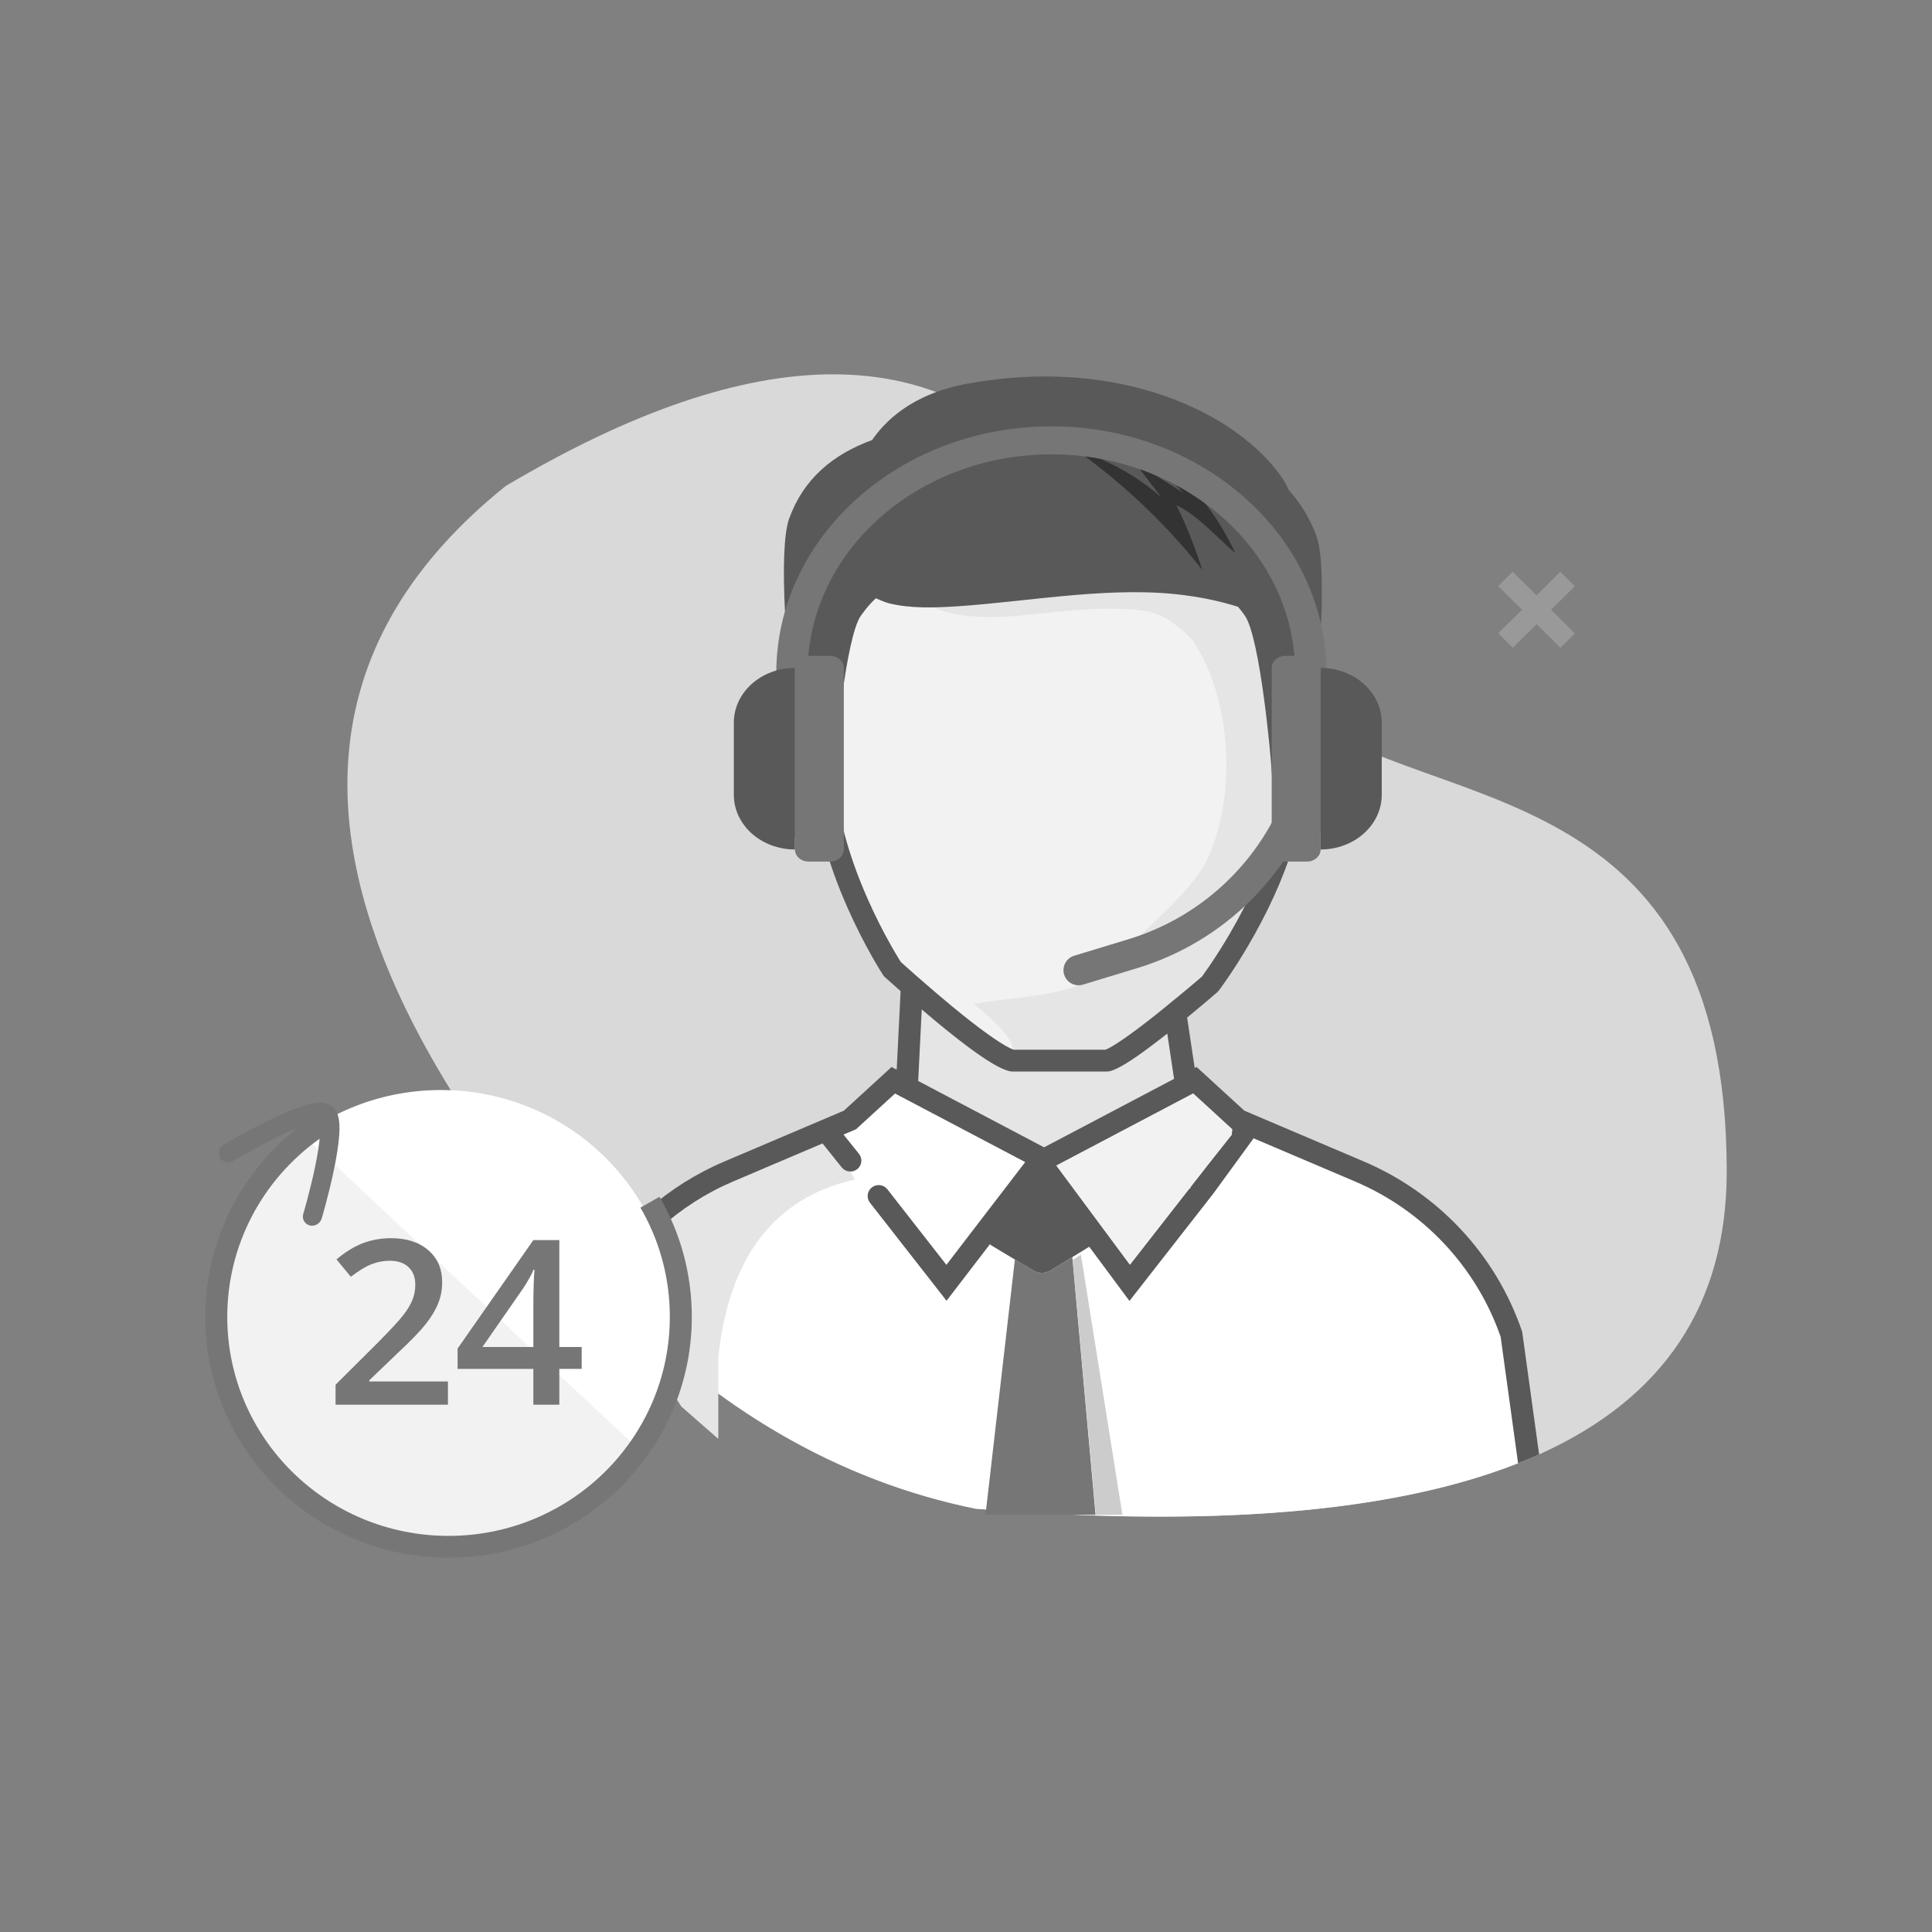 <svg width="160" height="160" viewBox="0 0 160 160" fill="none" xmlns="http://www.w3.org/2000/svg">
<rect x="0" y="0" width="160" height="160" fill="#808080" stroke="none"/>
<path fill-rule="evenodd" clip-rule="evenodd" d="M80.791 124.943C122.266 128.273 143.002 118.96 143 97.003C142.996 64.07 118.648 67.474 107.577 59.062C96.506 50.652 103.042 59.062 88.095 40.374C78.13 27.915 62.721 27.875 41.871 40.254C26.321 52.753 24.614 69.114 36.75 89.337C48.886 109.56 63.566 121.429 80.791 124.943Z" fill="#D9D9D9"/>
<path fill-rule="evenodd" clip-rule="evenodd" d="M112.214 97.841L103.814 94.27L100.495 98.824L99.414 100.208L93.537 107.736L90.206 103.247L87.951 100.208L86.613 98.404L86.081 97.689L85.532 98.404L84.148 100.208L81.98 103.038L78.388 107.72L72.047 99.601C71.739 99.206 71.813 98.64 72.211 98.335C72.58 98.053 73.094 98.094 73.414 98.412L73.49 98.498L73.749 98.83L74.825 100.208L78.375 104.753L81.861 100.208L83.245 98.404L84.906 96.238L75.938 91.514L74.16 90.577L74.124 90.558L70.891 93.518L69.852 93.958L71.134 95.558C71.422 95.918 71.389 96.429 71.071 96.749L70.986 96.825C70.592 97.134 70.019 97.069 69.706 96.678L68.117 94.696L60.721 97.841C56.229 99.75 52.57 103.093 50.232 107.267C59.33 116.734 69.51 122.642 80.79 124.944C100.412 126.518 115.385 125.26 125.722 121.176L124.278 110.706C122.265 104.924 117.885 100.252 112.214 97.841" fill="white"/>
<path fill-rule="evenodd" clip-rule="evenodd" d="M96.321 85.868C94.192 87.528 92.731 88.511 91.896 88.713L91.679 88.739H83.831L83.622 88.715C82.608 88.478 80.927 87.342 78.575 85.456C78.292 85.23 78.002 84.994 77.706 84.751C77.253 84.377 76.793 83.989 76.334 83.597L76.039 89.523L86.469 95.019L97.232 89.347L96.669 85.595C96.553 85.686 96.434 85.779 96.321 85.868" fill="#E5E5E5"/>
<path fill-rule="evenodd" clip-rule="evenodd" d="M68.445 67.878C68.469 67.873 68.492 67.865 68.515 67.854L69.522 67.397L69.781 68.463C70.266 70.457 70.986 72.485 71.876 74.496C72.487 75.873 73.142 77.159 73.796 78.317C74.025 78.721 74.236 79.08 74.425 79.389C74.497 79.505 74.552 79.597 74.596 79.664C74.622 79.687 74.667 79.728 74.699 79.757C74.752 79.804 74.795 79.845 74.866 79.907C75.153 80.166 75.476 80.454 75.828 80.764C76.032 80.945 76.24 81.122 76.447 81.301C77.254 82.006 78.072 82.705 78.87 83.363C79.16 83.603 79.443 83.832 79.721 84.055C81.72 85.657 83.273 86.718 83.953 86.934H91.546C92.078 86.744 93.439 85.817 95.192 84.451C95.39 84.295 95.593 84.136 95.801 83.972C95.983 83.826 96.171 83.672 96.357 83.522C96.9 83.082 97.448 82.633 97.997 82.176C98.148 82.05 98.3 81.926 98.451 81.8C98.757 81.54 99.042 81.299 99.294 81.083C99.394 80.997 99.475 80.927 99.535 80.876C99.566 80.834 99.607 80.778 99.657 80.71C99.804 80.507 99.972 80.269 100.157 79.998C100.689 79.221 101.249 78.341 101.815 77.374C103.425 74.62 104.742 71.739 105.553 68.885L105.787 68.063L106.629 68.249L106.643 68.252C107.615 68.463 109.057 66.943 109.595 64.667C110.142 62.402 109.553 60.476 108.608 60.262C108.368 60.211 108.084 60.269 107.765 60.454L106.414 61.24L106.392 59.689C106.292 52.462 105.521 47.925 103.332 44.371C100.607 39.947 95.705 37.621 87.755 37.621C80.146 37.621 75.302 40.033 72.493 44.599C70.205 48.318 69.289 53.21 69.133 60.301L69.091 62.199L67.63 60.967C67.338 60.721 67.104 60.645 66.953 60.68C66.282 60.852 65.799 62.611 66.23 64.66C66.676 66.701 67.806 68.034 68.445 67.878" fill="#F2F2F2"/>
<path fill-rule="evenodd" clip-rule="evenodd" d="M96.591 47.233C94.581 46.698 92.473 46.783 90.376 46.998C85.923 47.451 80.193 49.758 75.816 48.027C75.592 47.936 75.426 48.143 75.504 48.327C76.591 51.661 82.617 51.185 85.345 50.894C88.416 50.57 91.58 50.183 94.684 50.57C96.389 50.8 97.638 51.89 98.794 53.034C98.956 53.308 99.106 53.603 99.276 53.872C101.885 58.306 102.264 65.373 100.388 70.189C99.276 73.516 95.52 76.117 92.904 79.09C90.116 82.541 85.539 82.358 80.625 83.12C82.178 84.363 83.909 85.997 83.909 86.954H91.58C93.233 86.533 99.918 80.442 99.918 80.442C99.918 80.442 106.87 70.875 106.87 61.733C106.87 51.225 107.055 41.895 96.591 38.053C96.041 41.913 95.749 43.536 96.591 47.233V47.233ZM59.486 112.404C60.369 104.093 64.14 99.185 70.797 97.678C70.797 97.678 70.09 96.484 68.674 94.094L56.427 99.015L50.336 106.863L56.427 116.486L59.486 119.163V112.404Z" fill="#E5E5E5"/>
<path fill-rule="evenodd" clip-rule="evenodd" d="M130.43 52.455L129.228 53.645L127.254 51.69L125.285 53.641L124.079 52.446L126.048 50.495L124.075 48.541L125.276 47.352L127.249 49.306L129.219 47.356L130.426 48.55L128.456 50.5L130.43 52.455Z" fill="#999999"/>
<path fill-rule="evenodd" clip-rule="evenodd" d="M86.287 105.423C86.03 105.4 85.779 105.343 85.59 105.225L84.048 104.307L81.616 125.444L90.728 125.447L88.806 104.109L86.983 105.219C86.786 105.336 86.539 105.4 86.287 105.423" fill="#767676"/>
<path fill-rule="evenodd" clip-rule="evenodd" d="M88.84 104.344L90.75 125.447H92.954L89.516 103.901L88.84 104.344Z" fill="#CCCCCC"/>
<path fill-rule="evenodd" clip-rule="evenodd" d="M102.007 93.971L100.125 96.35L98.578 98.329L98.591 98.404H98.522L97.111 100.208L93.575 104.738L90.214 100.208L88.875 98.404L87.482 96.527L97.515 91.24L98.812 90.558L99.327 91.028L102.045 93.518L102.007 93.971ZM86.468 95.018L76.039 89.522L76.334 83.597C76.793 83.989 77.253 84.376 77.705 84.75C78.002 84.994 78.291 85.23 78.574 85.456C80.927 87.341 82.608 88.478 83.622 88.715L83.831 88.739H91.679L91.895 88.713C92.731 88.511 94.192 87.528 96.321 85.868C96.434 85.779 96.552 85.686 96.669 85.594L97.232 89.347L86.468 95.018ZM75.829 80.764C75.477 80.454 75.154 80.166 74.867 79.907C74.797 79.845 74.752 79.804 74.7 79.757C74.667 79.728 74.623 79.687 74.597 79.663C74.554 79.596 74.497 79.504 74.426 79.389C74.237 79.08 74.025 78.721 73.797 78.316C73.142 77.159 72.488 75.872 71.877 74.495C70.986 72.485 70.266 70.457 69.782 68.463L69.523 67.397L68.517 67.854C68.492 67.865 68.47 67.872 68.447 67.878C67.808 68.034 66.677 66.701 66.232 64.66C65.911 63.135 66.096 61.774 66.489 61.105C67.193 63.809 68.554 68.916 69.082 63.943C69.116 62.836 70.022 52.78 71.295 50.99C71.682 50.434 72.097 49.954 72.531 49.546C72.926 49.711 73.279 49.876 73.617 49.963C75.432 50.408 77.343 50.328 79.212 50.216C85.341 49.817 92.296 48.449 98.407 49.335C99.745 49.522 101.15 49.816 102.53 50.253C102.723 50.482 102.914 50.727 103.095 50.99C104.357 52.78 105.277 62.836 105.314 63.943C105.889 69.468 107.493 62.55 108.115 60.311C108.294 60.255 108.462 60.23 108.609 60.261C109.553 60.476 110.142 62.401 109.596 64.667C109.058 66.943 107.616 68.463 106.644 68.252L106.629 68.249L105.788 68.063L105.554 68.885C104.742 71.739 103.426 74.62 101.816 77.374C101.25 78.341 100.689 79.221 100.159 79.998C99.972 80.269 99.804 80.507 99.659 80.71C99.608 80.778 99.567 80.834 99.536 80.876C99.476 80.927 99.395 80.997 99.294 81.083C99.042 81.299 98.759 81.54 98.451 81.799C98.301 81.926 98.148 82.05 97.998 82.175C97.45 82.633 96.902 83.082 96.358 83.522C96.172 83.672 95.985 83.826 95.801 83.972C95.595 84.136 95.391 84.295 95.194 84.451C93.44 85.817 92.079 86.744 91.547 86.934H83.954C83.275 86.718 81.722 85.657 79.721 84.054C79.445 83.832 79.161 83.602 78.871 83.363C78.072 82.705 77.256 82.005 76.448 81.301C76.241 81.122 76.034 80.945 75.829 80.764V80.764ZM81.593 36.435C80.23 36.733 78.978 37.139 77.827 37.65C78.977 37.138 80.231 36.733 81.593 36.435ZM93.809 36.345C93.771 36.338 93.736 36.329 93.698 36.322C93.656 36.277 93.614 36.233 93.572 36.19C93.653 36.239 93.728 36.295 93.809 36.345V36.345ZM126.073 110.375L126.032 110.206C123.867 103.903 119.106 98.807 112.934 96.183L103.052 91.982L99.099 88.363L98.939 88.447L98.313 84.27C98.752 83.908 99.195 83.541 99.631 83.174C99.944 82.911 100.231 82.666 100.487 82.447C100.641 82.316 100.751 82.221 100.809 82.17L100.935 82.035C100.974 81.985 101.043 81.894 101.138 81.761C101.295 81.546 101.473 81.294 101.667 81.009C102.221 80.199 102.805 79.283 103.392 78.278C104.945 75.622 106.238 72.85 107.102 70.065C108.989 69.885 110.729 67.788 111.368 65.082C111.689 63.757 111.704 62.46 111.449 61.365C111.105 59.892 110.269 58.787 109.004 58.501C108.86 58.469 108.715 58.452 108.569 58.445C108.862 56.916 109.13 54.801 109.295 52.638C109.402 51.782 109.49 50.596 109.459 49.294C109.495 47.206 109.379 45.381 109.027 44.411C108.495 42.941 107.712 41.682 106.74 40.596C106.562 40.209 106.366 39.847 106.142 39.525C102.393 34.139 92.628 29.502 80.17 31.764C75.475 32.604 73.254 34.946 72.22 36.446C69.01 37.618 66.559 39.619 65.354 42.947C64.422 45.532 65.157 55.423 65.98 59.159C64.467 59.987 63.903 62.448 64.449 65.035C65.011 67.615 66.521 69.609 68.219 69.694C68.718 71.535 69.395 73.387 70.208 75.22C70.844 76.654 71.525 77.991 72.206 79.198C72.446 79.62 72.668 79.998 72.868 80.325C72.99 80.523 73.079 80.663 73.127 80.738L73.189 80.833L73.274 80.91C73.342 80.972 73.466 81.085 73.641 81.242C73.923 81.496 74.241 81.779 74.584 82.082L74.26 88.585L73.838 88.363L69.884 91.982L60.003 96.183C55.317 98.174 51.448 101.594 48.907 105.883C49.343 106.36 49.791 106.807 50.233 107.267C52.571 103.093 56.23 99.75 60.722 97.841L68.118 94.695L69.707 96.678C70.02 97.069 70.593 97.134 70.987 96.824L71.072 96.748C71.39 96.428 71.423 95.917 71.135 95.557L69.853 93.958L70.892 93.518L74.124 90.558L74.161 90.577L75.939 91.514L84.907 96.238L83.246 98.404L81.862 100.208L78.376 104.753L74.826 100.208L73.75 98.83L73.491 98.497L73.415 98.412C73.095 98.093 72.581 98.053 72.212 98.335C71.814 98.64 71.74 99.206 72.048 99.601L78.389 107.72L81.981 103.037C82.015 103.071 82.049 103.107 82.09 103.132L82.956 103.655L84.048 104.307L85.589 105.225C85.779 105.343 86.031 105.4 86.288 105.423C86.539 105.4 86.786 105.336 86.982 105.219L88.806 104.109L89.606 103.622L90.207 103.246L93.537 107.735L99.415 100.208L100.496 98.824L103.815 94.268L112.215 97.841C117.886 100.251 122.266 104.924 124.279 110.706L125.723 121.176C126.317 120.941 126.901 120.702 127.463 120.449L126.073 110.375Z" fill="#595959"/>
<path fill-rule="evenodd" clip-rule="evenodd" d="M36.516 128.359C47.141 128.359 55.752 119.833 55.752 109.315C55.752 98.797 47.141 90.271 36.516 90.271C25.893 90.271 17.28 98.797 17.28 109.315C17.28 119.833 25.893 128.359 36.516 128.359" fill="white"/>
<path fill-rule="evenodd" clip-rule="evenodd" d="M18.292 108.971C18.576 103.308 21.139 98.004 25.39 94.281L52.219 119.388C48.602 124.339 42.945 127.37 36.84 127.628C26.615 128.202 18.292 119.278 18.292 108.971" fill="#F2F2F2"/>
<path fill-rule="evenodd" clip-rule="evenodd" d="M27.483 91.607C28.203 92.16 28.239 93.364 27.932 95.36C27.855 95.866 27.754 96.414 27.63 96.996C27.444 97.882 27.219 98.804 26.977 99.709C26.892 100.025 26.812 100.317 26.738 100.579C26.693 100.736 26.66 100.848 26.642 100.91C26.516 101.334 26.071 101.591 25.65 101.485C25.229 101.379 24.989 100.95 25.116 100.525C25.132 100.471 25.163 100.363 25.206 100.213C25.277 99.959 25.355 99.676 25.439 99.368C25.673 98.489 25.892 97.595 26.071 96.741C26.189 96.186 26.285 95.665 26.358 95.191C26.407 94.871 26.445 94.575 26.47 94.305C21.717 97.684 18.821 103.124 18.821 109.053C18.821 119.073 27.027 127.195 37.147 127.195C47.267 127.195 55.472 119.073 55.472 109.053C55.472 105.995 54.708 103.05 53.271 100.424L53.038 100.012L54.617 99.112C56.362 102.111 57.293 105.516 57.293 109.053C57.293 120.069 48.274 129 37.147 129C26.021 129 17 120.069 17 109.053C17 102.862 19.871 97.155 24.636 93.417C24.117 93.627 23.529 93.892 22.887 94.206C22.076 94.603 21.229 95.053 20.398 95.518C20.107 95.68 19.838 95.834 19.6 95.972C19.457 96.055 19.357 96.114 19.304 96.145C18.921 96.375 18.435 96.26 18.222 95.888C18.007 95.516 18.145 95.029 18.53 94.799C18.587 94.764 18.694 94.702 18.843 94.616C19.089 94.473 19.365 94.315 19.664 94.148C20.52 93.669 21.394 93.205 22.235 92.793C23.285 92.278 24.212 91.882 24.98 91.63C26.125 91.257 26.925 91.18 27.483 91.607V91.607ZM32.393 102.541C33.669 102.541 34.693 102.871 35.464 103.531C36.234 104.191 36.619 105.079 36.619 106.196C36.619 106.809 36.507 107.393 36.285 107.944C36.064 108.495 35.722 109.064 35.262 109.65C34.801 110.235 34.036 111.028 32.965 112.026L30.58 114.314V114.407H37.097V116.331H27.79V114.676L31.331 111.152C32.377 110.092 33.07 109.34 33.41 108.897C33.752 108.454 34.001 108.037 34.158 107.646C34.314 107.255 34.392 106.837 34.392 106.391C34.392 105.777 34.207 105.294 33.834 104.94C33.461 104.587 32.946 104.41 32.289 104.41C31.763 104.41 31.255 104.506 30.762 104.698C30.271 104.891 29.702 105.238 29.058 105.74L27.865 104.298C28.629 103.66 29.371 103.208 30.091 102.941C30.81 102.675 31.578 102.541 32.393 102.541V102.541ZM46.321 102.699V111.551H48.172V113.365H46.321V116.331H44.17V113.365H37.896V111.682L44.17 102.699H46.321ZM44.264 105.154H44.19C44.013 105.563 43.739 106.058 43.363 106.642L39.953 111.551H44.17V108.139C44.17 106.923 44.202 105.929 44.264 105.154V105.154Z" fill="#767676"/>
<path fill-rule="evenodd" clip-rule="evenodd" d="M102.008 93.971L102.045 93.518L99.327 91.028L98.812 90.558L97.516 91.241L87.482 96.527L88.876 98.404L90.214 100.208L93.575 104.738L97.112 100.208L98.522 98.404H98.591L98.579 98.329L100.126 96.35L102.008 93.971Z" fill="#F2F2F2"/>
<path fill-rule="evenodd" clip-rule="evenodd" d="M99.586 47.215C98.95 45.349 98.311 43.598 97.422 41.84C99.172 42.641 100.828 44.567 102.302 45.801C101.156 43.343 99.671 41.282 97.856 39.508C97.287 39.238 96.683 38.995 96.044 38.783C96.688 39.457 97.329 40.131 97.973 40.805C96.615 39.944 95.262 39.078 93.91 38.219C94.668 39.207 95.421 40.194 96.179 41.181C94.487 39.7 92.53 38.534 90.436 37.719C90.194 37.701 89.943 37.689 89.693 37.676C93.392 40.394 96.739 43.603 99.586 47.215Z" fill="#333333"/>
<path fill-rule="evenodd" clip-rule="evenodd" d="M89.321 81.598C88.785 81.598 88.29 81.25 88.126 80.71C87.927 80.048 88.299 79.349 88.959 79.149L93.459 77.781C99.87 75.833 104.893 70.843 106.893 64.434C107.1 63.774 107.799 63.406 108.457 63.614C109.116 63.819 109.482 64.522 109.276 65.181C107.028 72.381 101.386 77.987 94.183 80.176L89.683 81.543C89.563 81.579 89.44 81.598 89.321 81.598" fill="#767676"/>
<path fill-rule="evenodd" clip-rule="evenodd" d="M66.879 69.386H64.29V55.729C64.29 44.469 74.509 35.307 87.07 35.307C99.632 35.307 109.849 44.469 109.849 55.729V68.834H107.262V55.729C107.262 45.748 98.203 37.627 87.07 37.627C75.937 37.627 66.879 45.748 66.879 55.729V69.386Z" fill="#767676"/>
<path fill-rule="evenodd" clip-rule="evenodd" d="M65.835 55.315C63.038 55.315 60.773 57.343 60.773 59.846V65.821C60.773 68.323 63.038 70.35 65.835 70.35V70.348V55.318V55.315Z" fill="#595959"/>
<path fill-rule="evenodd" clip-rule="evenodd" d="M68.746 54.313H66.97C66.342 54.313 65.833 54.763 65.833 55.318V70.348C65.833 70.903 66.342 71.353 66.97 71.353H68.746C69.373 71.353 69.883 70.903 69.883 70.348V55.318C69.883 54.763 69.373 54.313 68.746 54.313" fill="#767676"/>
<path fill-rule="evenodd" clip-rule="evenodd" d="M109.368 55.315V55.317V70.348V70.35C112.164 70.35 114.43 68.323 114.43 65.821V59.846C114.43 57.343 112.164 55.315 109.368 55.315" fill="#595959"/>
<path fill-rule="evenodd" clip-rule="evenodd" d="M108.23 54.313H106.454C105.827 54.313 105.317 54.763 105.317 55.317V70.348C105.317 70.903 105.827 71.353 106.454 71.353H108.23C108.858 71.353 109.367 70.903 109.367 70.348V55.317C109.367 54.763 108.858 54.313 108.23 54.313Z" fill="#767676"/>
</svg>
